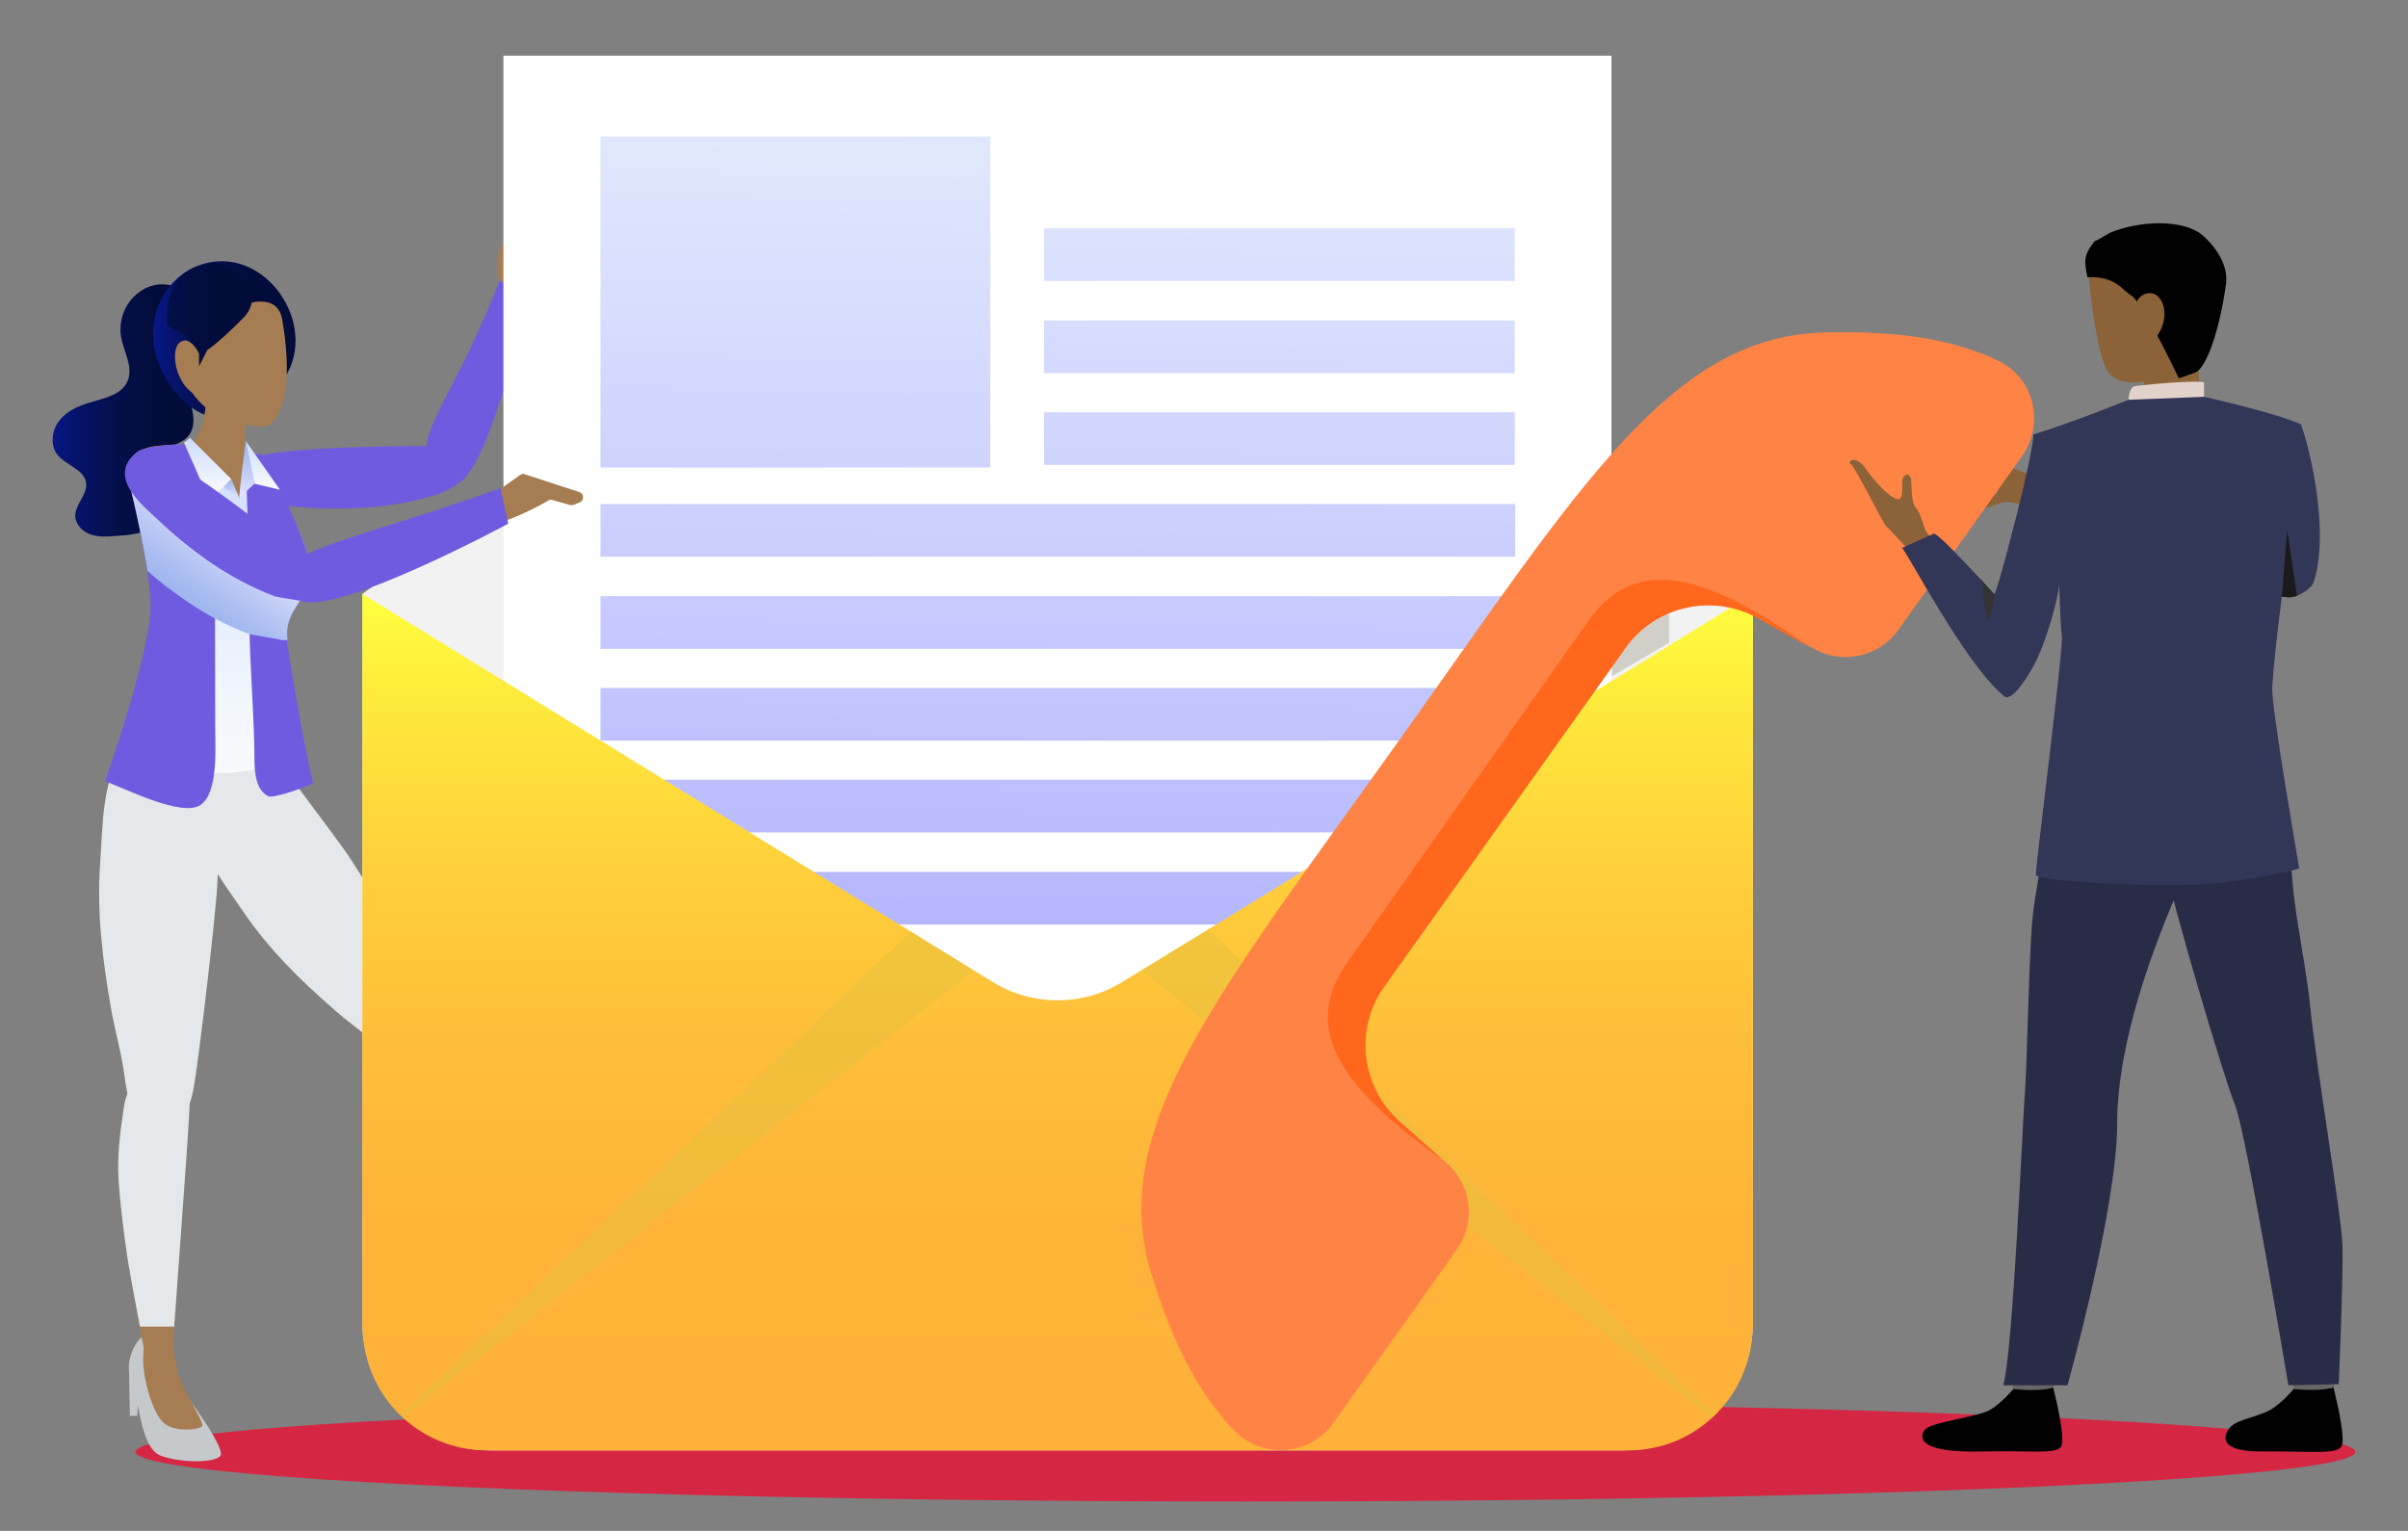 <?xml version="1.0" encoding="utf-8"?>
<!-- Generator: Adobe Illustrator 21.0.0, SVG Export Plug-In . SVG Version: 6.00 Build 0)  -->
<svg version="1.1" id="contacts-graphic" xmlns="http://www.w3.org/2000/svg" xmlns:xlink="http://www.w3.org/1999/xlink" x="0px"
	 y="0px" viewBox="0 0 640 407" style="enable-background:new 0 0 640 407;" xml:space="preserve">
<rect x="0" y="0" width="640" height="407" fill="#808080" stroke="none"/>
<style type="text/css">
	.st0{fill:#8C6239;}
	.st1{fill:#D52744;}
	.st2{fill:url(#SVGID_1_);}
	.st3{fill:#E4E8EB;}
	.st4{fill:#C6C9CC;}
	.st5{fill:#A67C52;}
	.st6{fill:url(#SVGID_2_);}
	.st7{fill:#6F5BE0;}
	.st8{fill:url(#SVGID_3_);}
	.st9{fill:url(#SVGID_4_);}
	.st10{fill:url(#SVGID_5_);}
	.st11{fill:url(#SVGID_6_);}
	.st12{fill:url(#SVGID_7_);}
	.st13{fill:url(#SVGID_8_);}
	.st14{fill:url(#SVGID_9_);}
	.st15{fill:url(#SVGID_10_);}
	.st16{fill:#F2F2F2;}
	.st17{fill:#FFFFFF;}
	.st18{fill:url(#SVGID_11_);}
	.st19{fill:url(#SVGID_12_);}
	.st20{fill:url(#SVGID_13_);}
	.st21{fill:url(#SVGID_14_);}
	.st22{fill:url(#SVGID_15_);}
	.st23{fill:url(#SVGID_16_);}
	.st24{fill:url(#SVGID_17_);}
	.st25{fill:url(#SVGID_18_);}
	.st26{fill:url(#SVGID_19_);}
	.st27{fill:url(#SVGID_20_);}
	.st28{opacity:0.42;fill:#A8A191;}
	.st29{opacity:0.42;fill:#E0C13F;}
	.st30{fill:#FF8345;}
	.st31{fill:#FF671C;}
	.st32{fill:#EAD8CF;}
	.st33{fill:#DA9B5B;}
	.st34{fill:#666666;}
	.st35{fill:#292C47;}
	.st36{fill:#E2D2CA;}
	.st37{fill:#323657;}
	.st38{fill:#1A1A1A;}
	.st39{fill:#333333;}
</style>
<g>
	<g>
		<path class="st0" d="M552.2,132.1c0,0-5.2-2.5-7.5-3.8c-2.3-1.3-8.2-3.1-8.6-3.5c-0.5-0.4-17.4-1.5-18.4-2.4c-1-0.9-2,2.1,2.4,3
			c4.4,1,10.5,3.3,10.8,5c0.3,1.7-4.5,2.1-5,3.5c-0.5,1.4,0.1,1.1,0.8,1.4c0.7,0.3,5.8-2.5,8-1.7c2.2,0.8,5.6-0.3,7.3,0.3
			c1.7,0.6,10,3.4,10,3.4L552.2,132.1z"/>
	</g>
	<ellipse class="st1" cx="331" cy="386" rx="295" ry="13.2"/>
	<g>
		<linearGradient id="SVGID_1_" gradientUnits="userSpaceOnUse" x1="14" y1="109.078" x2="53.233" y2="109.078">
			<stop  offset="0" style="stop-color:#071786"/>
			<stop  offset="0.151" style="stop-color:#05136B"/>
			<stop  offset="0.324" style="stop-color:#041055"/>
			<stop  offset="0.511" style="stop-color:#030E45"/>
			<stop  offset="0.72" style="stop-color:#020C3B"/>
			<stop  offset="1" style="stop-color:#020C38"/>
		</linearGradient>
		<path class="st2" d="M36.8,77.8c-3.6,2.7-5.4,7.5-4.6,11.9c0.7,3.9,3.3,7.9,1.7,11.6c-1.6,3.8-6.4,4.6-10.3,5.8
			c-3,0.9-6,2.3-7.9,4.8c-1.9,2.5-2.4,6.2-0.6,8.8c2.2,3,7.3,4,7.8,7.7c0.4,3.1-3,5.7-2.9,8.9c0.1,2.2,2,4.1,4.1,4.8
			c2.1,0.7,4.4,0.6,6.6,0.4c3.1-0.2,6.2-0.5,9-1.7c2.8-1.2,5.3-3.6,5.8-6.6c0.4-2.6-0.6-5.1-1.2-7.6c-0.6-2.5-0.7-5.5,1.1-7.4
			c1.2-1.2,2.9-1.6,4.1-2.7c2.7-2.4,2.1-6.6,0.9-10c-1.2-3.3-3-6.9-1.9-10.3c0.7-2.3,2.6-4.1,3.7-6.3C56.9,80,45.2,71.4,36.8,77.8z"
			/>
		<g>
			<g>
				<path class="st3" d="M61.5,198.3c-4.5,1.3-8.3,5-9.6,9.5c-0.6,2.1-0.6,4.2-0.5,6.3c0.6,11.6,7.2,19.3,13.2,28.2
					c6.7,9.9,15.3,18.4,24.3,26.2c3.6,3.2,7.7,6,11.3,9.2c4.8,4.2,10.3,11.3,17.2,4.4c4.7-4.7,2.4-8.9-0.1-13.5
					c-2.9-5.4-21.2-36.3-25.6-42.4c-4.1-5.7-8.4-11.4-12.6-17C74.7,203.3,70.9,195.7,61.5,198.3z"/>
			</g>
			<g>
				<path class="st3" d="M51.4,190.6c-4.3-1.9-9.7-1.3-13.4,1.6c-1.7,1.4-3.1,3.2-4.3,5c-6.7,10.2-6.3,21.1-7.1,32.6
					c-0.9,12.8,0.7,25.7,2.9,38.3c0.9,5.1,2.3,10.2,3.2,15.3c1.1,6.8,1.2,16.4,10.8,15.2c6.7-0.8,7.4-5.9,8.3-11.4
					c1.1-6.5,5.7-44.8,6-52.9c0.3-7.6,0.4-15.2,0.6-22.8C58.7,203.5,60.4,194.6,51.4,190.6z"/>
				<g>
					<g>
						<g>
							<polygon class="st4" points="34.3,364.2 34.5,376.4 36.5,376.4 36.8,366.7 							"/>
						</g>
					</g>
					<g>
						<g>
							<path class="st4" d="M51.4,373.6c0,0,8.4,11.5,7.2,13.4c-1.2,1.9-10.3,2.1-15.9,0c-5.6-2.1-5.7-15.8-8.2-21.7
								c-1.1-2.5,1.2-9.8,4.4-10.3c3.2-0.5,6.9,1.1,6.9,1.1S42.5,364.4,51.4,373.6z"/>
						</g>
					</g>
					<path class="st5" d="M46,357.6c0.3-3.8,0.7-10,1.2-16.9H34.9c1.4,7.6,3,15.8,3.3,17.7c-0.1,1.2-0.2,2.7-0.1,4.5
						c0.3,4.8,2.5,12.7,5.4,15.4c2.9,2.7,10.1,1.8,10.3,0.7c0.3-1.1-5.4-9.8-6.5-13.7C46.8,362.8,46.2,359.5,46,357.6z"/>
					<path class="st3" d="M33.4,331.1c0.7,5.6,2.6,15.2,3.8,21.6h9.1c1.2-16.9,3.8-51.9,3.9-55c0.2-4.2,0.8-7.9-2.8-10.9
						c-1-0.8-2.1-1.4-3.4-1.6c-0.1,0-0.3-0.1-0.4-0.1c-5.8-0.9-9.8,3.5-10.6,8.8c-1,6.7-1.9,13-1.5,19.7
						C31.9,319.4,32.6,325.3,33.4,331.1z"/>
				</g>
			</g>
			
				<linearGradient id="SVGID_2_" gradientUnits="userSpaceOnUse" x1="-1221.322" y1="90.315" x2="-1183.419" y2="90.315" gradientTransform="matrix(1 0 0 1 1261.998 0)">
				<stop  offset="0" style="stop-color:#071786"/>
				<stop  offset="0.151" style="stop-color:#05136B"/>
				<stop  offset="0.324" style="stop-color:#041055"/>
				<stop  offset="0.511" style="stop-color:#030E45"/>
				<stop  offset="0.72" style="stop-color:#020C3B"/>
				<stop  offset="1" style="stop-color:#020C38"/>
			</linearGradient>
			<path class="st6" d="M44.1,77.5c-2.9,4.3-4.2,10-3,15.6c1.3,5.8,4.8,11.4,9.5,15c5.2,4,11.1,3.8,16.7,0.6c3.7-2.1,6.6-5.4,8.8-9
				c7.8-13.2-4.2-32.1-19.4-30.1C51.5,70.3,47,73.2,44.1,77.5z"/>
			<path class="st7" d="M123.8,126.8c-2.8,2.9-7.1,4.5-7.5,4.6c-6.4,2.1-13.2,3.2-20,3.6c-5.5,0.3-11.1,0.3-16.6-0.2
				c-4.8-0.4-21.1-1-16.4-9.7c1.2-2.2,3.5-3.3,5.8-3.9c10.3-2.8,46.4-2.6,46.4-2.6L123.8,126.8z"/>
			<path class="st5" d="M81.5,150.1c-0.5-5.2-11-28.7-11-28.7s-2.9-0.5-4.8-1.2c-0.9-4-0.3-7.6-0.3-7.6l-10.9-10.9
				c1.3,11.9-3.5,16.2-3.5,16.2c-1.7,0.1-7.3,0.4-9.8,0.7c-1.6,0.2-3,0.7-4.1,1.3c-2.5,1.3-3.8,4.2-3.1,7c1.8,7.3,5.7,23.8,6,33.3
				c0.4,12.5-7,40.2-7,40.2l45.2-0.1C75.1,187.7,73,170,73,170C71.8,160.4,82.4,159.5,81.5,150.1z"/>
			
				<linearGradient id="SVGID_3_" gradientUnits="userSpaceOnUse" x1="-1200.192" y1="211" x2="-1200.192" y2="118.864" gradientTransform="matrix(1 0 0 1 1261.998 0)">
				<stop  offset="0" style="stop-color:#F9FBFC"/>
				<stop  offset="0.292" style="stop-color:#F1F6FD"/>
				<stop  offset="0.733" style="stop-color:#DDE6FE"/>
				<stop  offset="0.997" style="stop-color:#CDDBFF"/>
			</linearGradient>
			<path class="st8" d="M82.5,150.1c-0.5-5.2-12-27.8-12-27.8s-1.5-1.5-5.4-1.1c-0.1,0-1.4,11.3-1.4,11.3l-10.7-12.7
				c-3.9-0.6-5.2-0.8-5.2-0.8c-1.7,0.1-4,0.3-6.5,0.6c0,0-0.1,0-0.1,0v83.1c3.7,1.4,7.6,2.3,11.7,2.7c9.8,0.8,18.8-1,27.3-5.2
				c-3.1-13-7-30.2-7-30.2C71.8,160.4,83.4,159.5,82.5,150.1z"/>
			<path class="st7" d="M53.3,214c4.8-3.3,3.9-15.2,3.9-21.1c0-23-0.1-46.1-0.1-69.1c-2.5-2.6-6.1-6.2-9.4-5.7
				c-1.7,0.1-4,0.3-6.5,0.6c-1.6,0.2-3,0.7-4.1,1.3c-2.5,1.3-3.8,4.2-3.1,7c1.8,7.3,5.7,23.8,6,33.3c0.4,12.5-12.1,47.4-12.1,47.4
				C33,209.5,48.4,217.4,53.3,214z"/>
			<path class="st7" d="M82.5,150.1c-0.5-5.2-12-28.7-12-28.7s-1.5-1.3-5.2-0.7c0.1,4.5,0.4,12.5,0.5,16.9
				c0.2,9.9,0.3,19.8,0.5,29.7c0.2,10,1.1,21.7,1.3,31.8c0.1,3.7-0.5,10.5,3.7,12.6c1.4,0.7,12.1-3.1,11.9-3.6
				c-3.1-12.5-6.9-37.2-6.9-37.2C75,161.3,83.4,159.5,82.5,150.1z"/>
			<linearGradient id="SVGID_4_" gradientUnits="userSpaceOnUse" x1="62.616" y1="140.752" x2="49.221" y2="159.783">
				<stop  offset="0" style="stop-color:#E7E6FF"/>
				<stop  offset="0.339" style="stop-color:#C9D2F8"/>
				<stop  offset="0.764" style="stop-color:#AABDF1"/>
				<stop  offset="1" style="stop-color:#9EB5EE"/>
			</linearGradient>
			<path class="st9" d="M82.2,154.5c-3,1-5.4,2-7.4,3c-0.5,0.2-0.8,0.5-1.2,0.7c0,0,0-0.1,0-0.1s-28.1-22.6-37.9-26.9
				c-0.2-0.1-0.5-0.2-0.7-0.3c1.4,5.8,3.1,13.9,4.2,20.9c2.9,2.6,6,5,9.2,7.2c5.5,3.9,11.5,7.2,17.9,9.6c0.4,0.1,7.4,1.3,7.4,1.3
				c0,0,0,0,0,0c0.7,0.3,1.6,0.3,2.7,0.3C75.5,162.9,80.7,160.3,82.2,154.5z"/>
			<g>
				<g>
					<g>
						<path class="st5" d="M75,84.9c1.1,6.4,3.3,22.3-3.5,28.3c0,0-14.6,1.8-21.5-10.5C43,90.4,72.6,71.2,75,84.9z"/>
					</g>
				</g>
				
					<linearGradient id="SVGID_5_" gradientUnits="userSpaceOnUse" x1="-1217.616" y1="83.907" x2="-1194.988" y2="83.907" gradientTransform="matrix(1 0 0 1 1261.998 0)">
					<stop  offset="0" style="stop-color:#030F4B"/>
					<stop  offset="0.15" style="stop-color:#030E45"/>
					<stop  offset="0.514" style="stop-color:#020C3B"/>
					<stop  offset="1" style="stop-color:#020C38"/>
				</linearGradient>
				<path class="st10" d="M66.8,77.5c0.6,2.3,0,4.9-2.2,7.1c-3,3-6.1,6-9.5,8.5l-2.2,4.3c0,0-3.7-8.3-3.7-8.3
					c-0.6-0.2-4.6-2.2-4.7-2.7c-0.3-4.2,0.3-9,3.1-12.4c2.6-3,6.8-4.2,10.6-3.7C62.4,71,65.9,74,66.8,77.5z"/>
			</g>
			<path class="st5" d="M52.9,94c0,0-2.4-5.2-5.2-2.9c-2.7,2.4-0.8,12.2,5.2,14.2V94z"/>
			<path class="st5" d="M135.5,69.6l8.8-12c0,0,1.6,1.7,1.3,3.3c-0.4,1.6,0.4,2.8,0.2,4.2c-0.1,1.5,1.2,4.9,0.4,7.3
				c-0.8,2.3-4.4,3.7-5.4,5.9c-0.9,2.2-2.6,6.9-2.6,6.9l-8-3.6l2.6-6.3c0,0-2-7.5,1.6-12.1L135.5,69.6z"/>
			<path class="st7" d="M122.1,128.2c0,0-10.4-3.1-8.5-11.2c2-8.1,10.4-19.6,19.2-42.4l7.6,4.1C140.5,78.7,130.5,123.6,122.1,128.2z
				"/>
			
				<linearGradient id="SVGID_6_" gradientUnits="userSpaceOnUse" x1="-1909.544" y1="1410.91" x2="-1901.872" y2="1410.91" gradientTransform="matrix(0.954 -0.299 0.299 0.954 1537.237 -1853.484)">
				<stop  offset="0" style="stop-color:#FFD1C1"/>
				<stop  offset="0.344" style="stop-color:#FFBAA5"/>
				<stop  offset="0.759" style="stop-color:#FFA389"/>
				<stop  offset="1" style="stop-color:#FF9A7F"/>
			</linearGradient>
			<path class="st11" d="M139.7,55.4l4.5,5l0.2,9.8l-8-9c0,0,0.6-1.8,1.9-0.6l-1.7-2.3C136.6,58.3,135.3,55.5,139.7,55.4z"/>
			<g>
				<g>
					<g>
						<linearGradient id="SVGID_7_" gradientUnits="userSpaceOnUse" x1="65.587" y1="132.405" x2="65.587" y2="117.197">
							<stop  offset="0" style="stop-color:#E7E6FF"/>
							<stop  offset="0.339" style="stop-color:#C9D2F8"/>
							<stop  offset="0.764" style="stop-color:#AABDF1"/>
							<stop  offset="1" style="stop-color:#9EB5EE"/>
						</linearGradient>
						<path class="st12" d="M63.6,132.4l4-3.8l-2.3-11.4C65.3,117.2,63.4,132.2,63.6,132.4z"/>
						<linearGradient id="SVGID_8_" gradientUnits="userSpaceOnUse" x1="69.823" y1="130.167" x2="69.823" y2="117.197">
							<stop  offset="0" style="stop-color:#F9FBFC"/>
							<stop  offset="0.997" style="stop-color:#CDDBFF"/>
						</linearGradient>
						<polygon class="st13" points="65.3,117.2 67.6,128.6 74.4,130.2 						"/>
					</g>
					<linearGradient id="SVGID_9_" gradientUnits="userSpaceOnUse" x1="55.189" y1="133.06" x2="55.189" y2="116.404">
						<stop  offset="0" style="stop-color:#F9FBFC"/>
						<stop  offset="0.307" style="stop-color:#F0F5FD"/>
						<stop  offset="0.803" style="stop-color:#D8E3FE"/>
						<stop  offset="0.997" style="stop-color:#CDDBFF"/>
					</linearGradient>
					<polygon class="st14" points="48.9,117.7 55.7,133.1 61.5,127.4 50.5,116.4 					"/>
				</g>
				<linearGradient id="SVGID_10_" gradientUnits="userSpaceOnUse" x1="61.465" y1="132.405" x2="61.465" y2="127.414">
					<stop  offset="0" style="stop-color:#E7E6FF"/>
					<stop  offset="0.339" style="stop-color:#C9D2F8"/>
					<stop  offset="0.764" style="stop-color:#AABDF1"/>
					<stop  offset="1" style="stop-color:#9EB5EE"/>
				</linearGradient>
				<polygon class="st15" points="61.5,127.4 63.6,132.4 59.4,129.5 				"/>
			</g>
		</g>
	</g>
	<g>
		<path class="st16" d="M365.6,86L301,39.8l0,0l-19.9-14.3L96.3,157.9v54.9v84.3v54.3c0,18.9,15.3,34.2,34.2,34.2h301.2
			c18.9,0,34.2-15.3,34.2-34.2v-54.3v-84.3v-54.9L365.6,86z"/>
		<g>
			<g>
				<rect x="133.8" y="14.8" class="st17" width="294.5" height="340.8"/>
				<g>
					<linearGradient id="SVGID_11_" gradientUnits="userSpaceOnUse" x1="212.061" y1="25.397" x2="206.994" y2="429.071">
						<stop  offset="0" style="stop-color:#E3EBFD"/>
						<stop  offset="0.997" style="stop-color:#8F8BFF"/>
					</linearGradient>
					<rect x="159.6" y="36.3" class="st18" width="103.6" height="88"/>
					<g>
						<linearGradient id="SVGID_12_" gradientUnits="userSpaceOnUse" x1="340.578" y1="27.011" x2="335.511" y2="430.681">
							<stop  offset="0" style="stop-color:#E3EBFD"/>
							<stop  offset="0.997" style="stop-color:#8F8BFF"/>
						</linearGradient>
						<rect x="277.5" y="60.7" class="st19" width="125.1" height="14"/>
						<g>
							<linearGradient id="SVGID_13_" gradientUnits="userSpaceOnUse" x1="340.885" y1="27.014" x2="335.817" y2="430.688">
								<stop  offset="0" style="stop-color:#E3EBFD"/>
								<stop  offset="0.997" style="stop-color:#8F8BFF"/>
							</linearGradient>
							<rect x="277.5" y="85.2" class="st20" width="125.1" height="14"/>
							<g>
								<linearGradient id="SVGID_14_" gradientUnits="userSpaceOnUse" x1="341.191" y1="27.018" x2="336.124" y2="430.693">
									<stop  offset="0" style="stop-color:#E3EBFD"/>
									<stop  offset="0.997" style="stop-color:#8F8BFF"/>
								</linearGradient>
								<rect x="277.5" y="109.6" class="st21" width="125.1" height="14"/>
								<linearGradient id="SVGID_15_" gradientUnits="userSpaceOnUse" x1="282.535" y1="26.28" x2="277.467" y2="429.96">
									<stop  offset="0" style="stop-color:#E3EBFD"/>
									<stop  offset="0.997" style="stop-color:#8F8BFF"/>
								</linearGradient>
								<rect x="159.6" y="134" class="st22" width="243.1" height="14"/>
								<linearGradient id="SVGID_16_" gradientUnits="userSpaceOnUse" x1="282.841" y1="26.285" x2="277.774" y2="429.962">
									<stop  offset="0" style="stop-color:#E3EBFD"/>
									<stop  offset="0.997" style="stop-color:#8F8BFF"/>
								</linearGradient>
								<rect x="159.6" y="158.5" class="st23" width="243.1" height="14"/>
								<linearGradient id="SVGID_17_" gradientUnits="userSpaceOnUse" x1="283.148" y1="26.288" x2="278.081" y2="429.964">
									<stop  offset="0" style="stop-color:#E3EBFD"/>
									<stop  offset="0.997" style="stop-color:#8F8BFF"/>
								</linearGradient>
								<rect x="159.6" y="182.9" class="st24" width="243.1" height="14"/>
								<linearGradient id="SVGID_18_" gradientUnits="userSpaceOnUse" x1="283.455" y1="26.29" x2="278.387" y2="429.97">
									<stop  offset="0" style="stop-color:#E3EBFD"/>
									<stop  offset="0.997" style="stop-color:#8F8BFF"/>
								</linearGradient>
								<rect x="159.6" y="207.3" class="st25" width="243.1" height="14"/>
								<linearGradient id="SVGID_19_" gradientUnits="userSpaceOnUse" x1="283.761" y1="26.296" x2="278.694" y2="429.973">
									<stop  offset="0" style="stop-color:#E3EBFD"/>
									<stop  offset="0.997" style="stop-color:#8F8BFF"/>
								</linearGradient>
								<rect x="159.6" y="231.8" class="st26" width="243.1" height="14"/>
							</g>
						</g>
					</g>
				</g>
			</g>
			<linearGradient id="SVGID_20_" gradientUnits="userSpaceOnUse" x1="281.094" y1="157.888" x2="281.094" y2="385.582">
				<stop  offset="0" style="stop-color:#FFFF3D"/>
				<stop  offset="0.143" style="stop-color:#FFE73C"/>
				<stop  offset="0.327" style="stop-color:#FFCF3B"/>
				<stop  offset="0.521" style="stop-color:#FFBE3A"/>
				<stop  offset="0.735" style="stop-color:#FFB439"/>
				<stop  offset="1" style="stop-color:#FFB139"/>
			</linearGradient>
			<path class="st27" d="M415.4,189C415.4,189,415.4,189,415.4,189l-78.6,48.5L298.4,261c-10.6,6.6-24.1,6.6-34.7,0L96.3,157.9v59.3
				v135.3v0.9h0.1c0.5,17.9,15,32.2,33,32.2h303.4c18,0,32.5-14.4,33-32.2h0.1v-0.9V217.2v-59.3L415.4,189z"/>
			<polygon class="st28" points="428.4,131 428.4,179.8 443.6,170.9 443.6,141.9 			"/>
		</g>
		<g>
			<path class="st29" d="M242.1,247.7L106.3,376.1c0.3,0.3,0.7,0.5,1,0.8L258.8,258L242.1,247.7z"/>
			<path class="st29" d="M321.1,247.1l-17.8,11L454.9,377c0.3-0.3,0.7-0.6,1.1-0.9L321.1,247.1z"/>
		</g>
	</g>
	<path class="st7" d="M80.3,159.8c0,0-7-1.1-7.4-1.3c-6.3-2.4-12.3-5.7-17.9-9.6c-4.5-3.2-8.8-6.7-12.9-10.6
		c-3.5-3.4-14.3-11.5-5.6-18.2c1.9-1.5,3.7,0,5.9,0.9c9.8,4.2,37.9,26.9,37.9,26.9S80.7,158.9,80.3,159.8z"/>
	<g>
		<path class="st5" d="M128.1,133.7l1-0.9c0,0,0.1-0.1,0.1-0.1l9-6.4c0.4-0.3,0.9-0.4,1.3-0.2l14.4,4.7c0.3,0.1,0.5,0.2,0.7,0.4l0,0
			c0.7,0.8,0.4,2-0.6,2.4l-1.5,0.6c-0.3,0.1-0.6,0.1-0.9,0.1l-4.9-1.4c-0.4-0.1-0.7,0-1,0.2c-1.7,1-7.9,4.4-13.4,6
			c-0.7,0.2-1.4-0.1-1.8-0.8L128.1,133.7z"/>
		<path class="st7" d="M80.2,159.8c0,0-6.9-8.2,1.3-12.4c8.2-4.2,25.9-8.4,51.5-17.6l2.1,9.4C135.2,139.2,90.2,163.4,80.2,159.8z"/>
	</g>
	<g>
		<path id="XMLID_4_" class="st30" d="M367.2,263.2c-7.2,11.2-5.2,26.1,4.8,34.9l12.6,11.2c6.6,5.9,7.7,15.7,2.6,22.9l-32.8,46.1
			c-6.3,8.9-19.2,9.7-26.7,1.7c-8-8.5-15.2-20.3-21.6-41c-12.2-38.9,17.4-74.3,65.7-142.1c48.3-67.8,72.1-107.3,112.8-108.5
			c22.1-0.6,35.6,2.4,46.3,7.4c9.7,4.5,12.7,16.8,6.5,25.5l-32.8,46.1c-5.1,7.2-14.8,9.4-22.5,5.1l-14.7-8.2
			c-11.7-6.5-26.3-3.6-34.6,6.9L367.2,263.2z"/>
		<path class="st31" d="M422.2,165c-12.2,17.3-32.1,45.5-32.1,45.5s-19.9,28.2-32.1,45.5c-12.2,17.3-2,33.1,25.6,52.5l-11.6-10.3
			c-10-8.9-12-23.7-4.8-34.9l65.5-92c8.3-10.5,22.9-13.4,34.6-6.9l12.8,7.2l0.1-0.1C452.7,152,434.4,147.7,422.2,165z"/>
	</g>
	<g>
		<g>
			<g>
				<path class="st0" d="M570.2,91.7c0,2.6-0.6,17.6-0.6,17.6c1.5,1.7,9,2.4,12.2-0.3c2.5-2.1,2.8-4,2.8-4l-0.9-22L570.2,91.7z"/>
				<path class="st0" d="M582.6,66.4l0.8,7.8l1.3,11.9l0.4,3.4c-7.6,13-20.2,14.3-24.3,10c-4.1-4.3-5.9-29-5.9-29L582.6,66.4z"/>
			</g>
			<path d="M585.2,62.4c-5-4.1-16.4-3.8-24.2-0.6c-1.1,0.5-3.4,2.1-4.3,2.3c-3.1,4-2.7,5.4-1.9,9.6c7.5-0.4,9.4,3.6,11.7,4.9
				c3,1.7,12.6,22,12.6,22l4.2-1.5c3-0.9,6.6-11.1,8.3-23.4C592.7,68.3,585.2,62.4,585.2,62.4z"/>
			<path class="st0" d="M573.3,78.6c3.1,2.5,2.9,9.6-3,13.6l-2.4-11.7C568.2,78.6,571.3,77,573.3,78.6z"/>
		</g>
		<g>
			<path class="st32" d="M544.8,135.8l-2.7-1c0,0,3.3-7.8,4.8-7.7c1.7,0.2,3.8,0.8,3.8,0.8L544.8,135.8z"/>
		</g>
		<g>
			<path class="st33" d="M544.2,137.1c0.3-0.3,5.7-10.5,5.7-10.5l11.4,1.6l-6.2,12.2L544.2,137.1z"/>
		</g>
		<g>
			<path class="st0" d="M514.5,152.3c0,0-4.4-3.9-6.5-5.6c-2.1-1.6-6.1-6.5-6.7-6.8c-0.6-0.3-8.2-15.8-9.4-16.5
				c-1.2-0.6,1.2-2.7,3.8,1c2.6,3.8,7.2,8.6,9,8.3c1.7-0.4,0.2-5.1,1.4-6.1c1.1-1,1.1-0.3,1.6,0.2c0.6,0.5-0.1,6.4,1.5,8.2
				c1.6,1.8,1.9,5.4,3.1,6.8c1.2,1.4,7.1,8.1,7.1,8.1L514.5,152.3z"/>
		</g>
		<g>
			<path class="st34" d="M608.7,362.6c0,0,0.9,6.6,1.1,7.6c0.1,1,10.5-0.6,10.5-0.6l0.8-7.8C621.1,361.8,610,361.7,608.7,362.6z"/>
		</g>
		<g>
			<path d="M609.6,369.3c0,0-3.3,4-6.5,5.7c-3.2,1.7-8.2,2.4-10.1,4.2c-1.4,1.3-5,6.8,8.3,6.7c13.2-0.1,19.6,0.8,21-1.3
				c1.4-2.1-2.1-15.7-2.1-15.7S617.2,370,609.6,369.3z"/>
		</g>
		<g>
			<path class="st34" d="M534.1,362.6c0,0,0.9,6.6,1.1,7.6c0.1,1,10.5-0.6,10.5-0.6l0.8-7.8C546.5,361.8,535.4,361.7,534.1,362.6z"
				/>
		</g>
		<g>
			<path d="M535.1,369.3c0,0-3.3,4-6.5,5.7c-3.2,1.7-14.9,3.1-16.8,4.9c-1.4,1.3-3.6,6.5,15,6c13.2-0.3,19.6,0.8,21-1.3
				c1.4-2.1-2.1-15.7-2.1-15.7S542.8,370.1,535.1,369.3z"/>
		</g>
		<g>
			<path class="st35" d="M600,193.9c0,0,9.8,15.5,9,29.6c-0.7,14,3.5,29.4,5,44c1.6,16.3,8.3,55.1,8.6,63.8c0.2,8.7-1,36.7-1,36.7
				l-13.4,0.3c0,0-11.3-67.7-14.2-74.6c-2.9-6.9-17.4-56.1-17.9-61.6C575.7,226.6,600,193.9,600,193.9z"/>
		</g>
		<g>
			<path class="st35" d="M548.6,196.1c0,0-7.4,38.5-8.3,47.1c-1,8.6-1.6,41.6-2.1,46.9c-0.5,5.4-3.2,70.3-5.8,78.2h17.1
				c0,0,13.2-47.2,13.2-69.5c0-22.3,10.2-48.5,16.7-63.3c6.6-14.7,21.6-15.1,25.6-42.4C605,193.2,554,187.4,548.6,196.1z"/>
		</g>
		<g>
			<path class="st36" d="M565.7,106.4c0,0,0.1-3.3,1.6-3.7c1.5-0.3,16.7-1.8,18.5-1v3.9C585.8,105.6,582.2,107.8,565.7,106.4z"/>
		</g>
		<g>
			<path class="st37" d="M505.5,145.8C505.5,145.8,505.5,145.8,505.5,145.8C505.4,145.9,505.4,145.9,505.5,145.8z"/>
		</g>
		<g>
			<path class="st37" d="M611.1,230.9c0,0-8,2.4-21.8,3.9c-13.7,1.5-48-0.5-48.2-2.2c-0.2-1.6,7.4-60.4,6.9-63.4
				c-0.4-3-0.7-13.8-0.7-13.8c-0.2,3-3.2,15-6.8,21.6c-1.3,2.4-5.7,9.8-7.8,8.1c-10.3-8.2-26.2-39.1-27.2-39.4
				c0.8-0.4,7.5-3.4,8.5-3.8c0.8-0.3,8.2,7.6,12.7,12.4c2,2.2,3.4,3.7,3.4,3.7c1.3-2.9,6-21.3,7.5-27.6c3.3-14.3,2.8-14.9,2.8-14.9
				c10-3,25.3-9.2,25.3-9.2l20.1-0.8c0,0,18.5,4.1,25.7,7.3c0.7,0.3,0.7,16.5,2.6,20.7l-6,12.7c0,0-3.5,25.2-4.2,36.4
				C603.6,187.9,611.1,230.9,611.1,230.9z"/>
		</g>
		<g>
			<path class="st37" d="M615,154.6c-0.5,1.7-2.9,3.1-4.5,3.8c-1,0.4-2.1,0.5-3.2,0.3l-0.8-0.1l0,0l-13.8-2.6c0,0-3-34.7,18.8-43
				C612.1,113.2,619.8,139.1,615,154.6z"/>
		</g>
		<g>
			<path class="st38" d="M610.5,158.4L610.5,158.4c-1,0.4-2.1,0.5-3.2,0.3l-0.8-0.1l0,0l1.4-17.7L610.5,158.4z"/>
		</g>
		<g>
			<path class="st39" d="M530.2,158.2l-1.7,7.1c0,0-1.8-7.2-1.7-10.9C528.7,156.7,530.2,158.2,530.2,158.2z"/>
		</g>
	</g>
</g>
</svg>
